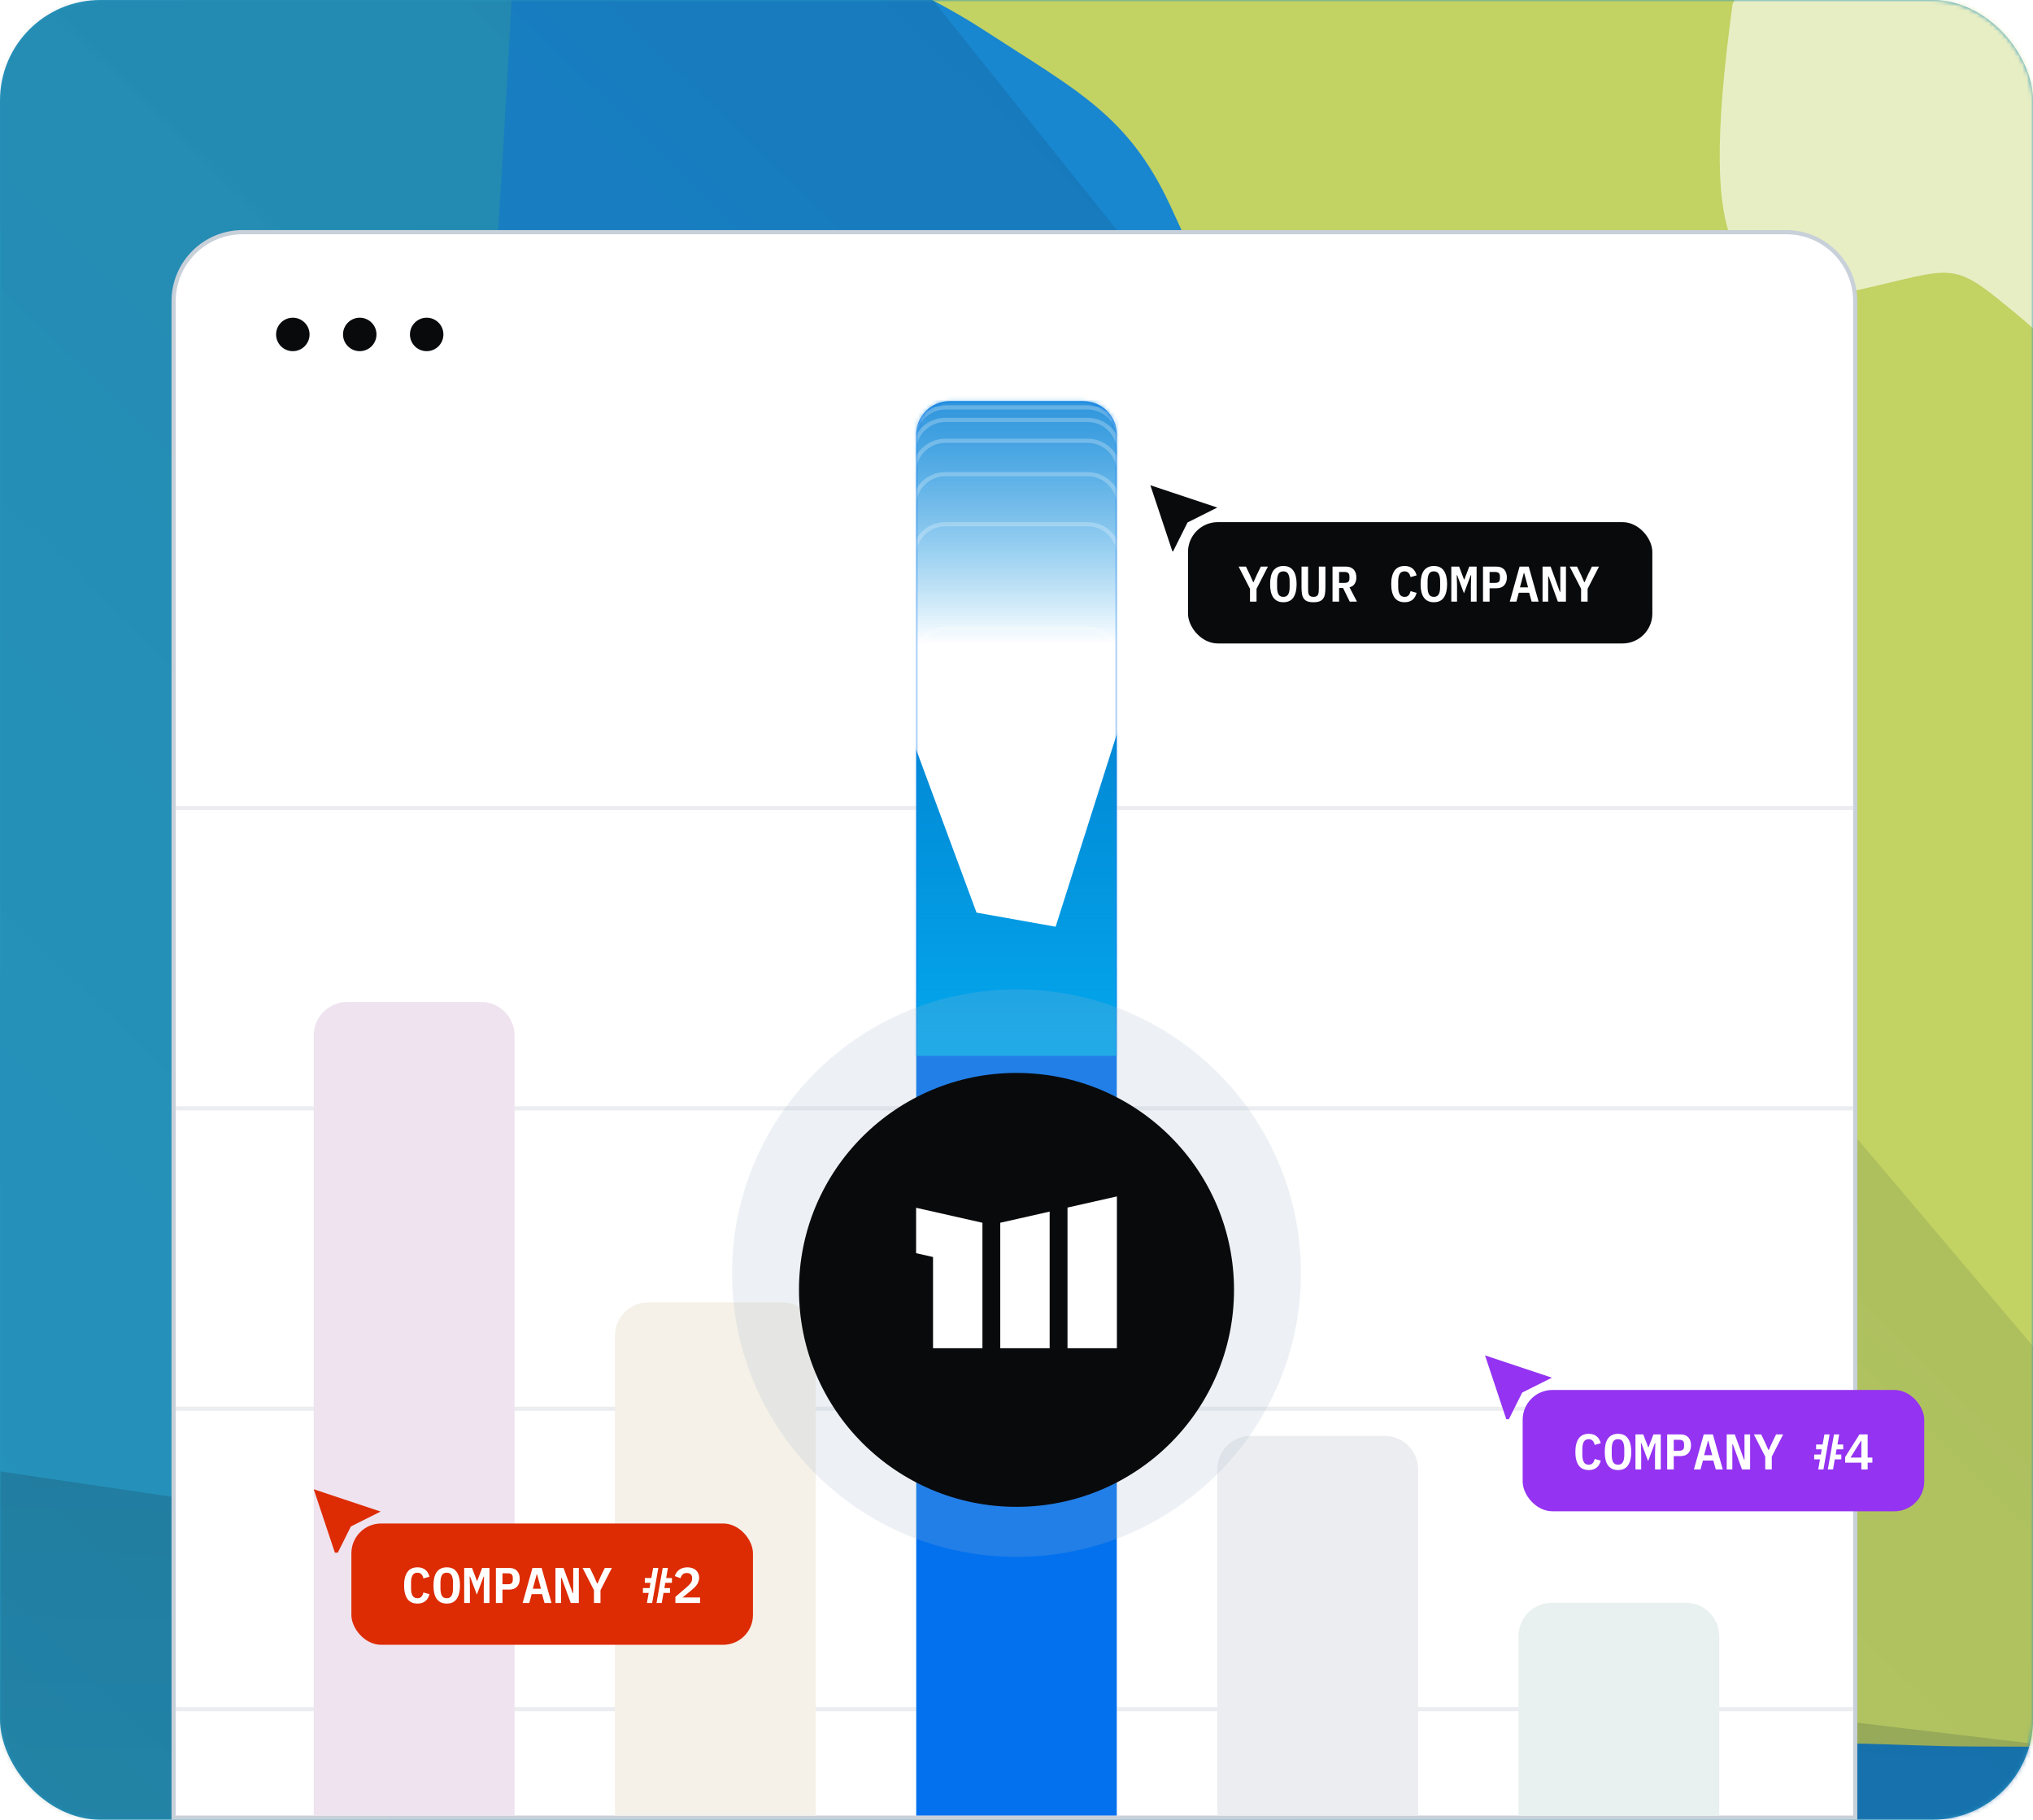 <svg width="486" height="435" viewBox="0 0 486 435" fill="none" xmlns="http://www.w3.org/2000/svg">
<g clip-path="url(#clip0_1009_2241)">
<rect width="486" height="435" rx="24" fill="#2694BE"/>
<mask id="mask0_1009_2241" style="mask-type:alpha" maskUnits="userSpaceOnUse" x="0" y="0" width="486" height="435">
<rect width="486" height="435" rx="24" fill="url(#paint0_linear_1009_2241)"/>
</mask>
<g mask="url(#mask0_1009_2241)">
<g filter="url(#filter0_f_1009_2241)">
<path d="M1103 -85.5C1120.5 -107 1228.5 -148 1232.5 -152C1221.67 -176.167 1197.6 -226.7 1188 -235.5C1176 -246.5 1088 -297 1062.5 -313C1037 -329 934.5 -352 876.5 -374.5C818.5 -397 596 -371.5 430.5 -374.5C298.1 -376.9 171.333 -258.5 124.5 -199V-54C124.5 -40.5 120.5 48 113.5 130.5C106.5 213 102 385.5 87 477.5C72 569.5 85 774.5 87 795C88.6 811.4 175.333 801.833 218.5 795C244 762 298.9 704.1 314.5 736.5C334 777 329.5 741 373.5 719.5C417.5 698 417.5 699 452 678.5C486.5 658 466.5 670.5 477.5 664C488.5 657.5 516.5 694.5 551.5 694.5H568.5L577 706L612.5 734.5C621.333 734.833 642.1 734 654.5 728C670 720.5 696 722 708.5 716C721 710 821.5 623.5 852 569.5C882.5 515.5 859 558 859 489C857.5 463.5 854.001 467.5 846.001 453C838.001 438.5 846.001 444 846.001 430.5V403V366.5C846.001 355.5 866.501 278.5 887.001 207C902.501 181.5 895.001 198 918.501 177.5C942.001 157 936.001 161.5 963.501 130.5C991.001 99.5 987.001 107 1009 84.5C1031 62 1020.5 72.5 1035.5 48C1050.5 23.5 1051 11.5 1062.5 -16.5C1074 -44.5 1085.5 -64 1103 -85.5Z" fill="#0371EE" fill-opacity="0.37"/>
</g>
<g filter="url(#filter1_f_1009_2241)">
<path d="M-263.315 -240.5C-272.516 -246.9 -293.482 -271.167 -302.815 -282.5H-200.815L196.685 -297.5L648.685 -270C658.685 -230 678.685 -145.3 678.685 -126.5C678.685 -103 697.685 20.5 695.685 56.5C693.685 92.5 685.685 91 678.685 113.5C671.685 136 655.185 168.5 643.685 211.5C632.185 254.5 630.685 265.5 618.185 300C605.685 334.5 591.685 347 568.185 384C544.685 421 558.185 392 534.685 406.5C511.185 421 518.185 406.5 513.185 412.5C508.185 418.5 496.685 417.5 473.185 417.5C449.685 417.5 447.685 415.5 368.185 417.5C288.685 419.5 316.716 460.932 268.185 446C235.685 436 142.685 441 147.185 369.5C149.334 335.344 167.185 354 185.685 340C204.185 326 210.185 318.5 226.685 300C243.185 281.5 235.685 291 243.685 265.5C251.686 240 246.685 249 268.185 199C281.185 178.5 279.685 188 279.685 175.5C279.685 163 290.685 164.5 298.185 151C305.685 137.5 299.185 139 298.185 113.5C297.185 88 289.685 70.5 279.685 49C269.685 27.5 257.185 21.5 235.685 7.5C214.185 -6.5 188.685 -15 147.185 -26.5C105.685 -38 65.184 -46.5 22.684 -60C-19.816 -73.5 -43.816 -81.5 -74.316 -95.5C-104.815 -109.5 -103.815 -114 -115.315 -126.5C-126.815 -139 -129.315 -144.5 -153.815 -167C-178.315 -189.5 -251.815 -232.5 -263.315 -240.5Z" fill="#C2D263"/>
</g>
<g opacity="0.62" filter="url(#filter2_f_1009_2241)">
<path d="M255.185 -125.5C250.385 -128.3 224.518 -131.333 212.185 -132.5C206.351 -132.5 193.685 -134.3 189.685 -141.5C184.685 -150.5 175.685 -168 172.685 -207C169.685 -246 174.685 -221 202.185 -251C229.685 -281 268.185 -270 293.685 -276.5C319.184 -283 405.185 -274 466.185 -282.5C527.185 -291 582.685 -283.5 606.185 -282.5C629.685 -281.5 668.184 -265 692.684 -251C717.184 -237 708.184 -212 709.184 -189.5C710.184 -167 683.684 -125.5 662.184 -90.5C640.684 -55.5 643.684 -13 646.684 17.5C649.684 48 617.184 99 611.184 116.5C605.184 134 557.184 136 526.684 127.5C496.184 119 503.184 114.5 497.684 99C492.184 83.5 490.684 82 477.684 71.5C464.684 61 465.185 65.5 433.685 71.5C417.185 65 405.185 66.5 414.185 1C423.185 -17.5 416.185 -17 405.185 -47.5C394.185 -78 394.685 -58 387.685 -64C380.685 -70 357.185 -69 346.685 -72C336.185 -75 317.185 -77.5 312.185 -84.5C307.185 -91.5 296.685 -103 293.685 -107C290.685 -111 261.185 -122 255.185 -125.5Z" fill="white"/>
</g>
<path d="M387 205L195 -35H-80L-188 653L598 454L387 205Z" fill="url(#paint1_linear_1009_2241)"/>
<path d="M251.412 388.888L-52.636 343.953L-253.976 531.268L135.58 1108.55L575.5 427.471L251.412 388.888Z" fill="url(#paint2_linear_1009_2241)"/>
</g>
<path d="M443 434.5H443.5V434V72C443.5 62.887 436.113 55.5 427 55.5H58C48.887 55.5 41.5 62.887 41.5 72V434V434.5H42H443Z" fill="white" stroke="#C8D0D9"/>
<rect x="42" y="408.069" width="401" height="0.997" fill="#EBEDF0"/>
<rect x="42" y="336.259" width="401" height="0.997" fill="#EBEDF0"/>
<rect x="42" y="264.448" width="401" height="0.997" fill="#EBEDF0"/>
<rect x="42" y="192.638" width="401" height="0.997" fill="#EBEDF0"/>
<path d="M219 103.895C219 99.476 222.582 95.894 227 95.894H259C263.418 95.894 267 99.476 267 103.895V434H219V103.895Z" fill="#0371EE"/>
<mask id="mask1_1009_2241" style="mask-type:alpha" maskUnits="userSpaceOnUse" x="219" y="95" width="48" height="339">
<path d="M219 103.895C219 99.476 222.582 95.894 227 95.894H259C263.418 95.894 267 99.476 267 103.895V434H219V103.895Z" fill="#0371EE"/>
</mask>
<g mask="url(#mask1_1009_2241)">
<g filter="url(#filter3_f_1009_2241)">
<path d="M296.689 252.4L205.689 252.4L45.405 -181.187L453.671 -215.282L296.689 252.4Z" fill="url(#paint3_linear_1009_2241)"/>
</g>
<g filter="url(#filter4_f_1009_2241)">
<path d="M252.355 221.529L233.445 218.161L177.999 68.337L300.999 68.337L252.355 221.529Z" fill="url(#paint4_linear_1009_2241)"/>
</g>
<path opacity="0.25" d="M226 150.252H260C264.142 150.252 267.5 153.61 267.5 157.752V460.429H218.5V157.752C218.5 153.61 221.858 150.252 226 150.252Z" stroke="white"/>
<path opacity="0.25" d="M226 125.318H260C264.142 125.318 267.5 128.676 267.5 132.818V444.471H218.5V132.818C218.5 128.676 221.858 125.318 226 125.318Z" stroke="white"/>
<path opacity="0.25" d="M226 113.35H260C264.142 113.35 267.5 116.707 267.5 120.85V436.492H218.5V120.85C218.5 116.707 221.858 113.35 226 113.35Z" stroke="white"/>
<path opacity="0.25" d="M226 105.371H260C264.142 105.371 267.5 108.728 267.5 112.871V442.476H218.5V112.871C218.5 108.728 221.858 105.371 226 105.371Z" stroke="white"/>
<path opacity="0.25" d="M226 100.384H260C264.142 100.384 267.5 103.742 267.5 107.884V438.487H218.5V107.884C218.5 103.742 221.858 100.384 226 100.384Z" stroke="white"/>
<path opacity="0.25" d="M226 97.392H260C264.142 97.392 267.5 100.75 267.5 104.892V436.492H218.5V104.892C218.5 100.75 221.858 97.392 226 97.392Z" stroke="white"/>
</g>
<path d="M147 319.324C147 314.906 150.582 311.324 155 311.324H187C191.418 311.324 195 314.906 195 319.324V434H147V319.324Z" fill="#F5F1E8"/>
<path d="M291 351.24C291 346.822 294.582 343.24 299 343.24H331C335.418 343.24 339 346.822 339 351.24V434H291V351.24Z" fill="#EBEDF0"/>
<path d="M363 391.135C363 386.716 366.582 383.135 371 383.135H403C407.418 383.135 411 386.716 411 391.135V434H363V391.135Z" fill="#E8F1EF"/>
<path d="M75 247.514C75 243.096 78.582 239.514 83 239.514H115C119.418 239.514 123 243.096 123 247.514V434H75V247.514Z" fill="#EFE3EF"/>
<g filter="url(#filter5_b_1009_2241)">
<ellipse cx="243" cy="304.343" rx="68" ry="67.821" fill="white" fill-opacity="0.01"/>
<ellipse cx="243" cy="304.343" rx="68" ry="67.821" fill="#A0B3C9" fill-opacity="0.19"/>
</g>
<g filter="url(#filter6_i_1009_2241)">
<ellipse cx="243" cy="304.343" rx="52" ry="51.863" fill="#090A0C"/>
</g>
<g clip-path="url(#clip1_1009_2241)">
<path d="M234.855 292.297V323H223.047V300.485L219 299.572V288.716L234.855 292.297Z" fill="white"/>
<path d="M250.926 289.63V323H239.118V292.297L250.926 289.63Z" fill="white"/>
<path d="M267 286V323H255.192V288.667L267 286Z" fill="white"/>
</g>
<circle cx="70" cy="79.947" r="4" fill="#090A0C"/>
<circle cx="86" cy="79.947" r="4" fill="#090A0C"/>
<circle cx="102" cy="79.947" r="4" fill="#090A0C"/>
<rect x="284" y="124.818" width="111" height="29" rx="7.129" fill="#090A0C"/>
<path d="M298.82 143.818V140.758L296.096 135.442H297.848L298.82 137.458L299.576 139.174H299.66L300.428 137.458L301.412 135.442H303.104L300.38 140.758V143.818H298.82ZM306.795 143.962C306.251 143.962 305.779 143.866 305.379 143.674C304.979 143.474 304.647 143.19 304.383 142.822C304.127 142.454 303.935 142.002 303.807 141.466C303.687 140.93 303.627 140.318 303.627 139.63C303.627 138.95 303.687 138.342 303.807 137.806C303.935 137.262 304.127 136.806 304.383 136.438C304.647 136.07 304.979 135.79 305.379 135.598C305.779 135.398 306.251 135.298 306.795 135.298C307.883 135.298 308.683 135.678 309.195 136.438C309.707 137.198 309.963 138.262 309.963 139.63C309.963 140.998 309.707 142.062 309.195 142.822C308.683 143.582 307.883 143.962 306.795 143.962ZM306.795 142.678C307.075 142.678 307.311 142.626 307.503 142.522C307.695 142.41 307.847 142.254 307.959 142.054C308.079 141.854 308.163 141.61 308.211 141.322C308.267 141.026 308.295 140.698 308.295 140.338V138.91C308.295 138.19 308.183 137.622 307.959 137.206C307.743 136.79 307.355 136.582 306.795 136.582C306.235 136.582 305.843 136.79 305.619 137.206C305.403 137.622 305.295 138.19 305.295 138.91V140.35C305.295 141.07 305.403 141.638 305.619 142.054C305.843 142.47 306.235 142.678 306.795 142.678ZM312.707 135.442V140.662C312.707 140.974 312.715 141.254 312.731 141.502C312.755 141.75 312.807 141.962 312.887 142.138C312.975 142.306 313.103 142.438 313.271 142.534C313.447 142.63 313.687 142.678 313.991 142.678C314.295 142.678 314.531 142.63 314.699 142.534C314.875 142.438 315.003 142.306 315.083 142.138C315.171 141.962 315.223 141.75 315.239 141.502C315.263 141.254 315.275 140.974 315.275 140.662V135.442H316.847V140.422C316.847 141.014 316.811 141.53 316.739 141.97C316.667 142.41 316.527 142.778 316.319 143.074C316.111 143.37 315.819 143.594 315.443 143.746C315.075 143.89 314.591 143.962 313.991 143.962C313.391 143.962 312.903 143.89 312.527 143.746C312.159 143.594 311.871 143.37 311.663 143.074C311.455 142.778 311.315 142.41 311.243 141.97C311.171 141.53 311.135 141.014 311.135 140.422V135.442H312.707ZM320.118 143.818H318.546V135.442H321.726C322.542 135.442 323.166 135.674 323.598 136.138C324.03 136.602 324.246 137.234 324.246 138.034C324.246 138.65 324.102 139.17 323.814 139.594C323.534 140.01 323.13 140.274 322.602 140.386L324.39 143.818H322.662L321.066 140.566H320.118V143.818ZM321.402 139.342C321.826 139.342 322.13 139.258 322.314 139.09C322.498 138.914 322.59 138.638 322.59 138.262V137.806C322.59 137.43 322.498 137.158 322.314 136.99C322.13 136.814 321.826 136.726 321.402 136.726H320.118V139.342H321.402ZM335.793 143.962C334.697 143.962 333.885 143.586 333.357 142.834C332.837 142.082 332.577 141.014 332.577 139.63C332.577 138.254 332.837 137.19 333.357 136.438C333.885 135.678 334.697 135.298 335.793 135.298C336.209 135.298 336.573 135.354 336.885 135.466C337.205 135.578 337.481 135.734 337.713 135.934C337.945 136.126 338.137 136.362 338.289 136.642C338.441 136.914 338.561 137.214 338.649 137.542L337.209 137.95C337.153 137.758 337.089 137.578 337.017 137.41C336.945 137.242 336.853 137.098 336.741 136.978C336.637 136.85 336.505 136.754 336.345 136.69C336.185 136.618 335.993 136.582 335.769 136.582C335.225 136.582 334.833 136.79 334.593 137.206C334.361 137.622 334.245 138.19 334.245 138.91V140.35C334.245 141.07 334.361 141.638 334.593 142.054C334.833 142.47 335.225 142.678 335.769 142.678C335.993 142.678 336.185 142.646 336.345 142.582C336.505 142.51 336.637 142.414 336.741 142.294C336.853 142.166 336.945 142.018 337.017 141.85C337.089 141.682 337.153 141.502 337.209 141.31L338.649 141.718C338.561 142.046 338.441 142.35 338.289 142.63C338.137 142.902 337.945 143.138 337.713 143.338C337.481 143.53 337.205 143.682 336.885 143.794C336.573 143.906 336.209 143.962 335.793 143.962ZM342.772 143.962C342.228 143.962 341.756 143.866 341.356 143.674C340.956 143.474 340.624 143.19 340.36 142.822C340.104 142.454 339.912 142.002 339.784 141.466C339.664 140.93 339.604 140.318 339.604 139.63C339.604 138.95 339.664 138.342 339.784 137.806C339.912 137.262 340.104 136.806 340.36 136.438C340.624 136.07 340.956 135.79 341.356 135.598C341.756 135.398 342.228 135.298 342.772 135.298C343.86 135.298 344.66 135.678 345.172 136.438C345.684 137.198 345.94 138.262 345.94 139.63C345.94 140.998 345.684 142.062 345.172 142.822C344.66 143.582 343.86 143.962 342.772 143.962ZM342.772 142.678C343.052 142.678 343.288 142.626 343.48 142.522C343.672 142.41 343.824 142.254 343.936 142.054C344.056 141.854 344.14 141.61 344.188 141.322C344.244 141.026 344.272 140.698 344.272 140.338V138.91C344.272 138.19 344.16 137.622 343.936 137.206C343.72 136.79 343.332 136.582 342.772 136.582C342.212 136.582 341.82 136.79 341.596 137.206C341.38 137.622 341.272 138.19 341.272 138.91V140.35C341.272 141.07 341.38 141.638 341.596 142.054C341.82 142.47 342.212 142.678 342.772 142.678ZM351.623 139.942L351.695 137.518H351.587L349.967 141.826L348.347 137.518H348.239L348.311 139.942V143.818H346.943V135.442H348.815L349.979 138.526H350.063L351.239 135.442H352.991V143.818H351.623V139.942ZM354.523 143.818V135.442H357.703C358.519 135.442 359.143 135.674 359.575 136.138C360.007 136.602 360.223 137.234 360.223 138.034C360.223 138.834 360.007 139.466 359.575 139.93C359.143 140.394 358.519 140.626 357.703 140.626H356.095V143.818H354.523ZM356.095 139.342H357.379C357.803 139.342 358.107 139.258 358.291 139.09C358.475 138.914 358.567 138.638 358.567 138.262V137.806C358.567 137.43 358.475 137.158 358.291 136.99C358.107 136.814 357.803 136.726 357.379 136.726H356.095V139.342ZM366.146 143.818L365.558 141.694H363.074L362.498 143.818H360.914L363.266 135.442H365.45L367.814 143.818H366.146ZM364.37 136.99H364.274L363.35 140.41H365.294L364.37 136.99ZM370.221 137.806H370.101V143.818H368.757V135.442H370.689L372.885 141.454H373.005V135.442H374.349V143.818H372.417L370.221 137.806ZM377.968 143.818V140.758L375.244 135.442H376.996L377.968 137.458L378.724 139.174H378.808L379.576 137.458L380.56 135.442H382.252L379.528 140.758V143.818H377.968Z" fill="white"/>
<g clip-path="url(#clip2_1009_2241)">
<path d="M275 116L280.333 132L283.889 124.889L291 121.333L275 116Z" fill="#090A0C"/>
</g>
<rect x="84" y="364.185" width="96" height="29" rx="7.129" fill="#DD2B04"/>
<path d="M99.816 383.329C98.72 383.329 97.908 382.953 97.38 382.201C96.86 381.449 96.6 380.381 96.6 378.997C96.6 377.621 96.86 376.557 97.38 375.805C97.908 375.045 98.72 374.665 99.816 374.665C100.232 374.665 100.596 374.721 100.908 374.833C101.228 374.945 101.504 375.101 101.736 375.301C101.968 375.493 102.16 375.729 102.312 376.009C102.464 376.281 102.584 376.581 102.672 376.909L101.232 377.317C101.176 377.125 101.112 376.945 101.04 376.777C100.968 376.609 100.876 376.465 100.764 376.345C100.66 376.217 100.528 376.121 100.368 376.057C100.208 375.985 100.016 375.949 99.792 375.949C99.248 375.949 98.856 376.157 98.616 376.573C98.384 376.989 98.268 377.557 98.268 378.277V379.717C98.268 380.437 98.384 381.005 98.616 381.421C98.856 381.837 99.248 382.045 99.792 382.045C100.016 382.045 100.208 382.013 100.368 381.949C100.528 381.877 100.66 381.781 100.764 381.661C100.876 381.533 100.968 381.385 101.04 381.217C101.112 381.049 101.176 380.869 101.232 380.677L102.672 381.085C102.584 381.413 102.464 381.717 102.312 381.997C102.16 382.269 101.968 382.505 101.736 382.705C101.504 382.897 101.228 383.049 100.908 383.161C100.596 383.273 100.232 383.329 99.816 383.329ZM106.795 383.329C106.251 383.329 105.779 383.233 105.379 383.041C104.979 382.841 104.647 382.557 104.383 382.189C104.127 381.821 103.935 381.369 103.807 380.833C103.687 380.297 103.627 379.685 103.627 378.997C103.627 378.317 103.687 377.709 103.807 377.173C103.935 376.629 104.127 376.173 104.383 375.805C104.647 375.437 104.979 375.157 105.379 374.965C105.779 374.765 106.251 374.665 106.795 374.665C107.883 374.665 108.683 375.045 109.195 375.805C109.707 376.565 109.963 377.629 109.963 378.997C109.963 380.365 109.707 381.429 109.195 382.189C108.683 382.949 107.883 383.329 106.795 383.329ZM106.795 382.045C107.075 382.045 107.311 381.993 107.503 381.889C107.695 381.777 107.847 381.621 107.959 381.421C108.079 381.221 108.163 380.977 108.211 380.689C108.267 380.393 108.295 380.065 108.295 379.705V378.277C108.295 377.557 108.183 376.989 107.959 376.573C107.743 376.157 107.355 375.949 106.795 375.949C106.235 375.949 105.843 376.157 105.619 376.573C105.403 376.989 105.295 377.557 105.295 378.277V379.717C105.295 380.437 105.403 381.005 105.619 381.421C105.843 381.837 106.235 382.045 106.795 382.045ZM115.647 379.309L115.719 376.885H115.611L113.991 381.193L112.371 376.885H112.263L112.335 379.309V383.185H110.967V374.809H112.839L114.003 377.893H114.087L115.263 374.809H117.015V383.185H115.647V379.309ZM118.546 383.185V374.809H121.726C122.542 374.809 123.166 375.041 123.598 375.505C124.03 375.969 124.246 376.601 124.246 377.401C124.246 378.201 124.03 378.833 123.598 379.297C123.166 379.761 122.542 379.993 121.726 379.993H120.118V383.185H118.546ZM120.118 378.709H121.402C121.826 378.709 122.13 378.625 122.314 378.457C122.498 378.281 122.59 378.005 122.59 377.629V377.173C122.59 376.797 122.498 376.525 122.314 376.357C122.13 376.181 121.826 376.093 121.402 376.093H120.118V378.709ZM130.169 383.185L129.581 381.061H127.097L126.521 383.185H124.937L127.289 374.809H129.473L131.837 383.185H130.169ZM128.393 376.357H128.297L127.373 379.777H129.317L128.393 376.357ZM134.245 377.173H134.125V383.185H132.781V374.809H134.713L136.909 380.821H137.029V374.809H138.373V383.185H136.441L134.245 377.173ZM141.992 383.185V380.125L139.268 374.809H141.02L141.992 376.825L142.748 378.541H142.832L143.6 376.825L144.584 374.809H146.276L143.552 380.125V383.185H141.992ZM155.075 380.773H153.695V379.621H155.291L155.495 378.373H154.151V377.221H155.711L156.131 374.809H157.379L155.903 383.185H154.655L155.075 380.773ZM158.423 374.809H159.671L159.251 377.221H160.631V378.373H159.035L158.831 379.621H160.174V380.773H158.615L158.195 383.185H156.947L158.423 374.809ZM167.358 383.185H161.454V381.721L164.142 379.429C164.59 379.045 164.922 378.697 165.138 378.385C165.354 378.065 165.462 377.725 165.462 377.365V377.245C165.462 376.845 165.35 376.541 165.126 376.333C164.902 376.125 164.59 376.021 164.19 376.021C163.75 376.021 163.414 376.141 163.182 376.381C162.95 376.621 162.782 376.917 162.678 377.269L161.31 376.753C161.398 376.481 161.522 376.221 161.682 375.973C161.85 375.717 162.054 375.493 162.294 375.301C162.542 375.109 162.834 374.957 163.17 374.845C163.506 374.725 163.89 374.665 164.322 374.665C164.77 374.665 165.166 374.729 165.51 374.857C165.862 374.977 166.158 375.149 166.398 375.373C166.638 375.589 166.818 375.849 166.938 376.153C167.066 376.457 167.13 376.789 167.13 377.149C167.13 377.493 167.074 377.809 166.962 378.097C166.858 378.385 166.71 378.661 166.518 378.925C166.326 379.181 166.098 379.429 165.834 379.669C165.578 379.909 165.298 380.149 164.994 380.389L163.17 381.865H167.358V383.185Z" fill="white"/>
<g clip-path="url(#clip3_1009_2241)">
<path d="M75 356L80.333 372L83.889 364.889L91 361.333L75 356Z" fill="#DD2B04"/>
</g>
<rect x="364" y="332.269" width="96" height="29" rx="7.129" fill="#9433F1"/>
<path d="M379.816 351.413C378.72 351.413 377.908 351.037 377.38 350.285C376.86 349.533 376.6 348.465 376.6 347.081C376.6 345.705 376.86 344.641 377.38 343.889C377.908 343.129 378.72 342.749 379.816 342.749C380.232 342.749 380.596 342.805 380.908 342.917C381.228 343.029 381.504 343.185 381.736 343.385C381.968 343.577 382.16 343.813 382.312 344.093C382.464 344.365 382.584 344.665 382.672 344.993L381.232 345.401C381.176 345.209 381.112 345.029 381.04 344.861C380.968 344.693 380.876 344.549 380.764 344.429C380.66 344.301 380.528 344.205 380.368 344.141C380.208 344.069 380.016 344.033 379.792 344.033C379.248 344.033 378.856 344.241 378.616 344.657C378.384 345.073 378.268 345.641 378.268 346.361V347.801C378.268 348.521 378.384 349.089 378.616 349.505C378.856 349.921 379.248 350.129 379.792 350.129C380.016 350.129 380.208 350.097 380.368 350.033C380.528 349.961 380.66 349.865 380.764 349.745C380.876 349.617 380.968 349.469 381.04 349.301C381.112 349.133 381.176 348.953 381.232 348.761L382.672 349.169C382.584 349.497 382.464 349.801 382.312 350.081C382.16 350.353 381.968 350.589 381.736 350.789C381.504 350.981 381.228 351.133 380.908 351.245C380.596 351.357 380.232 351.413 379.816 351.413ZM386.795 351.413C386.251 351.413 385.779 351.317 385.379 351.125C384.979 350.925 384.647 350.641 384.383 350.273C384.127 349.905 383.935 349.453 383.807 348.917C383.687 348.381 383.627 347.769 383.627 347.081C383.627 346.401 383.687 345.793 383.807 345.257C383.935 344.713 384.127 344.257 384.383 343.889C384.647 343.521 384.979 343.241 385.379 343.049C385.779 342.849 386.251 342.749 386.795 342.749C387.883 342.749 388.683 343.129 389.195 343.889C389.707 344.649 389.963 345.713 389.963 347.081C389.963 348.449 389.707 349.513 389.195 350.273C388.683 351.033 387.883 351.413 386.795 351.413ZM386.795 350.129C387.075 350.129 387.311 350.077 387.503 349.973C387.695 349.861 387.847 349.705 387.959 349.505C388.079 349.305 388.163 349.061 388.211 348.773C388.267 348.477 388.295 348.149 388.295 347.789V346.361C388.295 345.641 388.183 345.073 387.959 344.657C387.743 344.241 387.355 344.033 386.795 344.033C386.235 344.033 385.843 344.241 385.619 344.657C385.403 345.073 385.295 345.641 385.295 346.361V347.801C385.295 348.521 385.403 349.089 385.619 349.505C385.843 349.921 386.235 350.129 386.795 350.129ZM395.647 347.393L395.719 344.969H395.611L393.991 349.277L392.371 344.969H392.263L392.335 347.393V351.269H390.967V342.893H392.839L394.003 345.977H394.087L395.263 342.893H397.015V351.269H395.647V347.393ZM398.546 351.269V342.893H401.726C402.542 342.893 403.166 343.125 403.598 343.589C404.03 344.053 404.246 344.685 404.246 345.485C404.246 346.285 404.03 346.917 403.598 347.381C403.166 347.845 402.542 348.077 401.726 348.077H400.118V351.269H398.546ZM400.118 346.793H401.402C401.826 346.793 402.13 346.709 402.314 346.541C402.498 346.365 402.59 346.089 402.59 345.713V345.257C402.59 344.881 402.498 344.609 402.314 344.441C402.13 344.265 401.826 344.177 401.402 344.177H400.118V346.793ZM410.169 351.269L409.581 349.145H407.097L406.521 351.269H404.937L407.289 342.893H409.473L411.837 351.269H410.169ZM408.393 344.441H408.297L407.373 347.861H409.317L408.393 344.441ZM414.245 345.257H414.125V351.269H412.781V342.893H414.713L416.909 348.905H417.029V342.893H418.373V351.269H416.441L414.245 345.257ZM421.992 351.269V348.209L419.268 342.893H421.02L421.992 344.909L422.748 346.625H422.832L423.6 344.909L424.584 342.893H426.276L423.552 348.209V351.269H421.992ZM435.075 348.857H433.695V347.705H435.291L435.495 346.457H434.151V345.305H435.711L436.131 342.893H437.379L435.903 351.269H434.655L435.075 348.857ZM438.423 342.893H439.671L439.251 345.305H440.631V346.457H439.035L438.831 347.705H440.174V348.857H438.615L438.195 351.269H436.947L438.423 342.893ZM444.97 351.269V349.649H441.094V348.305L444.514 342.893H446.47V348.425H447.598V349.649H446.47V351.269H444.97ZM442.378 348.425H444.97V344.429H444.874L442.378 348.425Z" fill="white"/>
<g clip-path="url(#clip4_1009_2241)">
<path d="M355 324L360.333 340L363.889 332.889L371 329.333L355 324Z" fill="#9433F1"/>
</g>
</g>
<defs>
<filter id="filter0_f_1009_2241" x="-70.634" y="-534.366" width="1453.63" height="1488.92" filterUnits="userSpaceOnUse" color-interpolation-filters="sRGB">
<feFlood flood-opacity="0" result="BackgroundImageFix"/>
<feBlend mode="normal" in="SourceGraphic" in2="BackgroundImageFix" result="shape"/>
<feGaussianBlur stdDeviation="75.25" result="effect1_foregroundBlur_1009_2241"/>
</filter>
<filter id="filter1_f_1009_2241" x="-509.515" y="-504.2" width="1412.05" height="1160.14" filterUnits="userSpaceOnUse" color-interpolation-filters="sRGB">
<feFlood flood-opacity="0" result="BackgroundImageFix"/>
<feBlend mode="normal" in="SourceGraphic" in2="BackgroundImageFix" result="shape"/>
<feGaussianBlur stdDeviation="103.35" result="effect1_foregroundBlur_1009_2241"/>
</filter>
<filter id="filter2_f_1009_2241" x="4.518" y="-453.91" width="872.882" height="753.679" filterUnits="userSpaceOnUse" color-interpolation-filters="sRGB">
<feFlood flood-opacity="0" result="BackgroundImageFix"/>
<feBlend mode="normal" in="SourceGraphic" in2="BackgroundImageFix" result="shape"/>
<feGaussianBlur stdDeviation="83.7" result="effect1_foregroundBlur_1009_2241"/>
</filter>
<filter id="filter3_f_1009_2241" x="-38.295" y="-298.982" width="575.666" height="635.083" filterUnits="userSpaceOnUse" color-interpolation-filters="sRGB">
<feFlood flood-opacity="0" result="BackgroundImageFix"/>
<feBlend mode="normal" in="SourceGraphic" in2="BackgroundImageFix" result="shape"/>
<feGaussianBlur stdDeviation="41.85" result="effect1_foregroundBlur_1009_2241"/>
</filter>
<filter id="filter4_f_1009_2241" x="139.299" y="29.637" width="200.4" height="230.591" filterUnits="userSpaceOnUse" color-interpolation-filters="sRGB">
<feFlood flood-opacity="0" result="BackgroundImageFix"/>
<feBlend mode="normal" in="SourceGraphic" in2="BackgroundImageFix" result="shape"/>
<feGaussianBlur stdDeviation="19.35" result="effect1_foregroundBlur_1009_2241"/>
</filter>
<filter id="filter5_b_1009_2241" x="140.6" y="202.122" width="204.8" height="204.441" filterUnits="userSpaceOnUse" color-interpolation-filters="sRGB">
<feFlood flood-opacity="0" result="BackgroundImageFix"/>
<feGaussianBlur in="BackgroundImageFix" stdDeviation="17.2"/>
<feComposite in2="SourceAlpha" operator="in" result="effect1_backgroundBlur_1009_2241"/>
<feBlend mode="normal" in="SourceGraphic" in2="effect1_backgroundBlur_1009_2241" result="shape"/>
</filter>
<filter id="filter6_i_1009_2241" x="191" y="252.48" width="104" height="107.726" filterUnits="userSpaceOnUse" color-interpolation-filters="sRGB">
<feFlood flood-opacity="0" result="BackgroundImageFix"/>
<feBlend mode="normal" in="SourceGraphic" in2="BackgroundImageFix" result="shape"/>
<feColorMatrix in="SourceAlpha" type="matrix" values="0 0 0 0 0 0 0 0 0 0 0 0 0 0 0 0 0 0 127 0" result="hardAlpha"/>
<feOffset dy="4"/>
<feGaussianBlur stdDeviation="4"/>
<feComposite in2="hardAlpha" operator="arithmetic" k2="-1" k3="1"/>
<feColorMatrix type="matrix" values="0 0 0 0 0.496 0 0 0 0 0.528 0 0 0 0 0.6 0 0 0 0.5 0"/>
<feBlend mode="normal" in2="shape" result="effect1_innerShadow_1009_2241"/>
</filter>
<linearGradient id="paint0_linear_1009_2241" x1="476" y1="15" x2="174" y2="414" gradientUnits="userSpaceOnUse">
<stop stop-color="#0371EE"/>
<stop offset="1" stop-color="#0A1E37"/>
</linearGradient>
<linearGradient id="paint1_linear_1009_2241" x1="387" y1="136" x2="-111" y2="646" gradientUnits="userSpaceOnUse">
<stop stop-color="#0A1B23" stop-opacity="0.12"/>
<stop offset="1" stop-color="#259AB2" stop-opacity="0"/>
</linearGradient>
<linearGradient id="paint2_linear_1009_2241" x1="204.413" y1="338.37" x2="187.188" y2="1050.98" gradientUnits="userSpaceOnUse">
<stop stop-color="#0A1B23" stop-opacity="0.18"/>
<stop offset="1" stop-color="#259AB2" stop-opacity="0"/>
</linearGradient>
<linearGradient id="paint3_linear_1009_2241" x1="251.189" y1="252.401" x2="251.189" y2="-139.563" gradientUnits="userSpaceOnUse">
<stop stop-color="#03A8EE"/>
<stop offset="1" stop-color="#012855" stop-opacity="0"/>
</linearGradient>
<linearGradient id="paint4_linear_1009_2241" x1="250.189" y1="243.422" x2="250.189" y2="-128.594" gradientUnits="userSpaceOnUse">
<stop stop-color="white"/>
<stop offset="0.24" stop-color="white"/>
<stop offset="0.5" stop-color="#0399EE" stop-opacity="0.06"/>
<stop offset="0.6" stop-color="#055785" stop-opacity="0"/>
</linearGradient>
<clipPath id="clip0_1009_2241">
<rect width="486" height="435" fill="white"/>
</clipPath>
<clipPath id="clip1_1009_2241">
<rect width="48" height="36.902" fill="white" transform="translate(219 285.393)"/>
</clipPath>
<clipPath id="clip2_1009_2241">
<rect width="16" height="15.958" fill="white" transform="translate(275 115.842)"/>
</clipPath>
<clipPath id="clip3_1009_2241">
<rect width="16" height="15.958" fill="white" transform="translate(75 355.208)"/>
</clipPath>
<clipPath id="clip4_1009_2241">
<rect width="16" height="15.958" fill="white" transform="translate(355 323.293)"/>
</clipPath>
</defs>
</svg>
